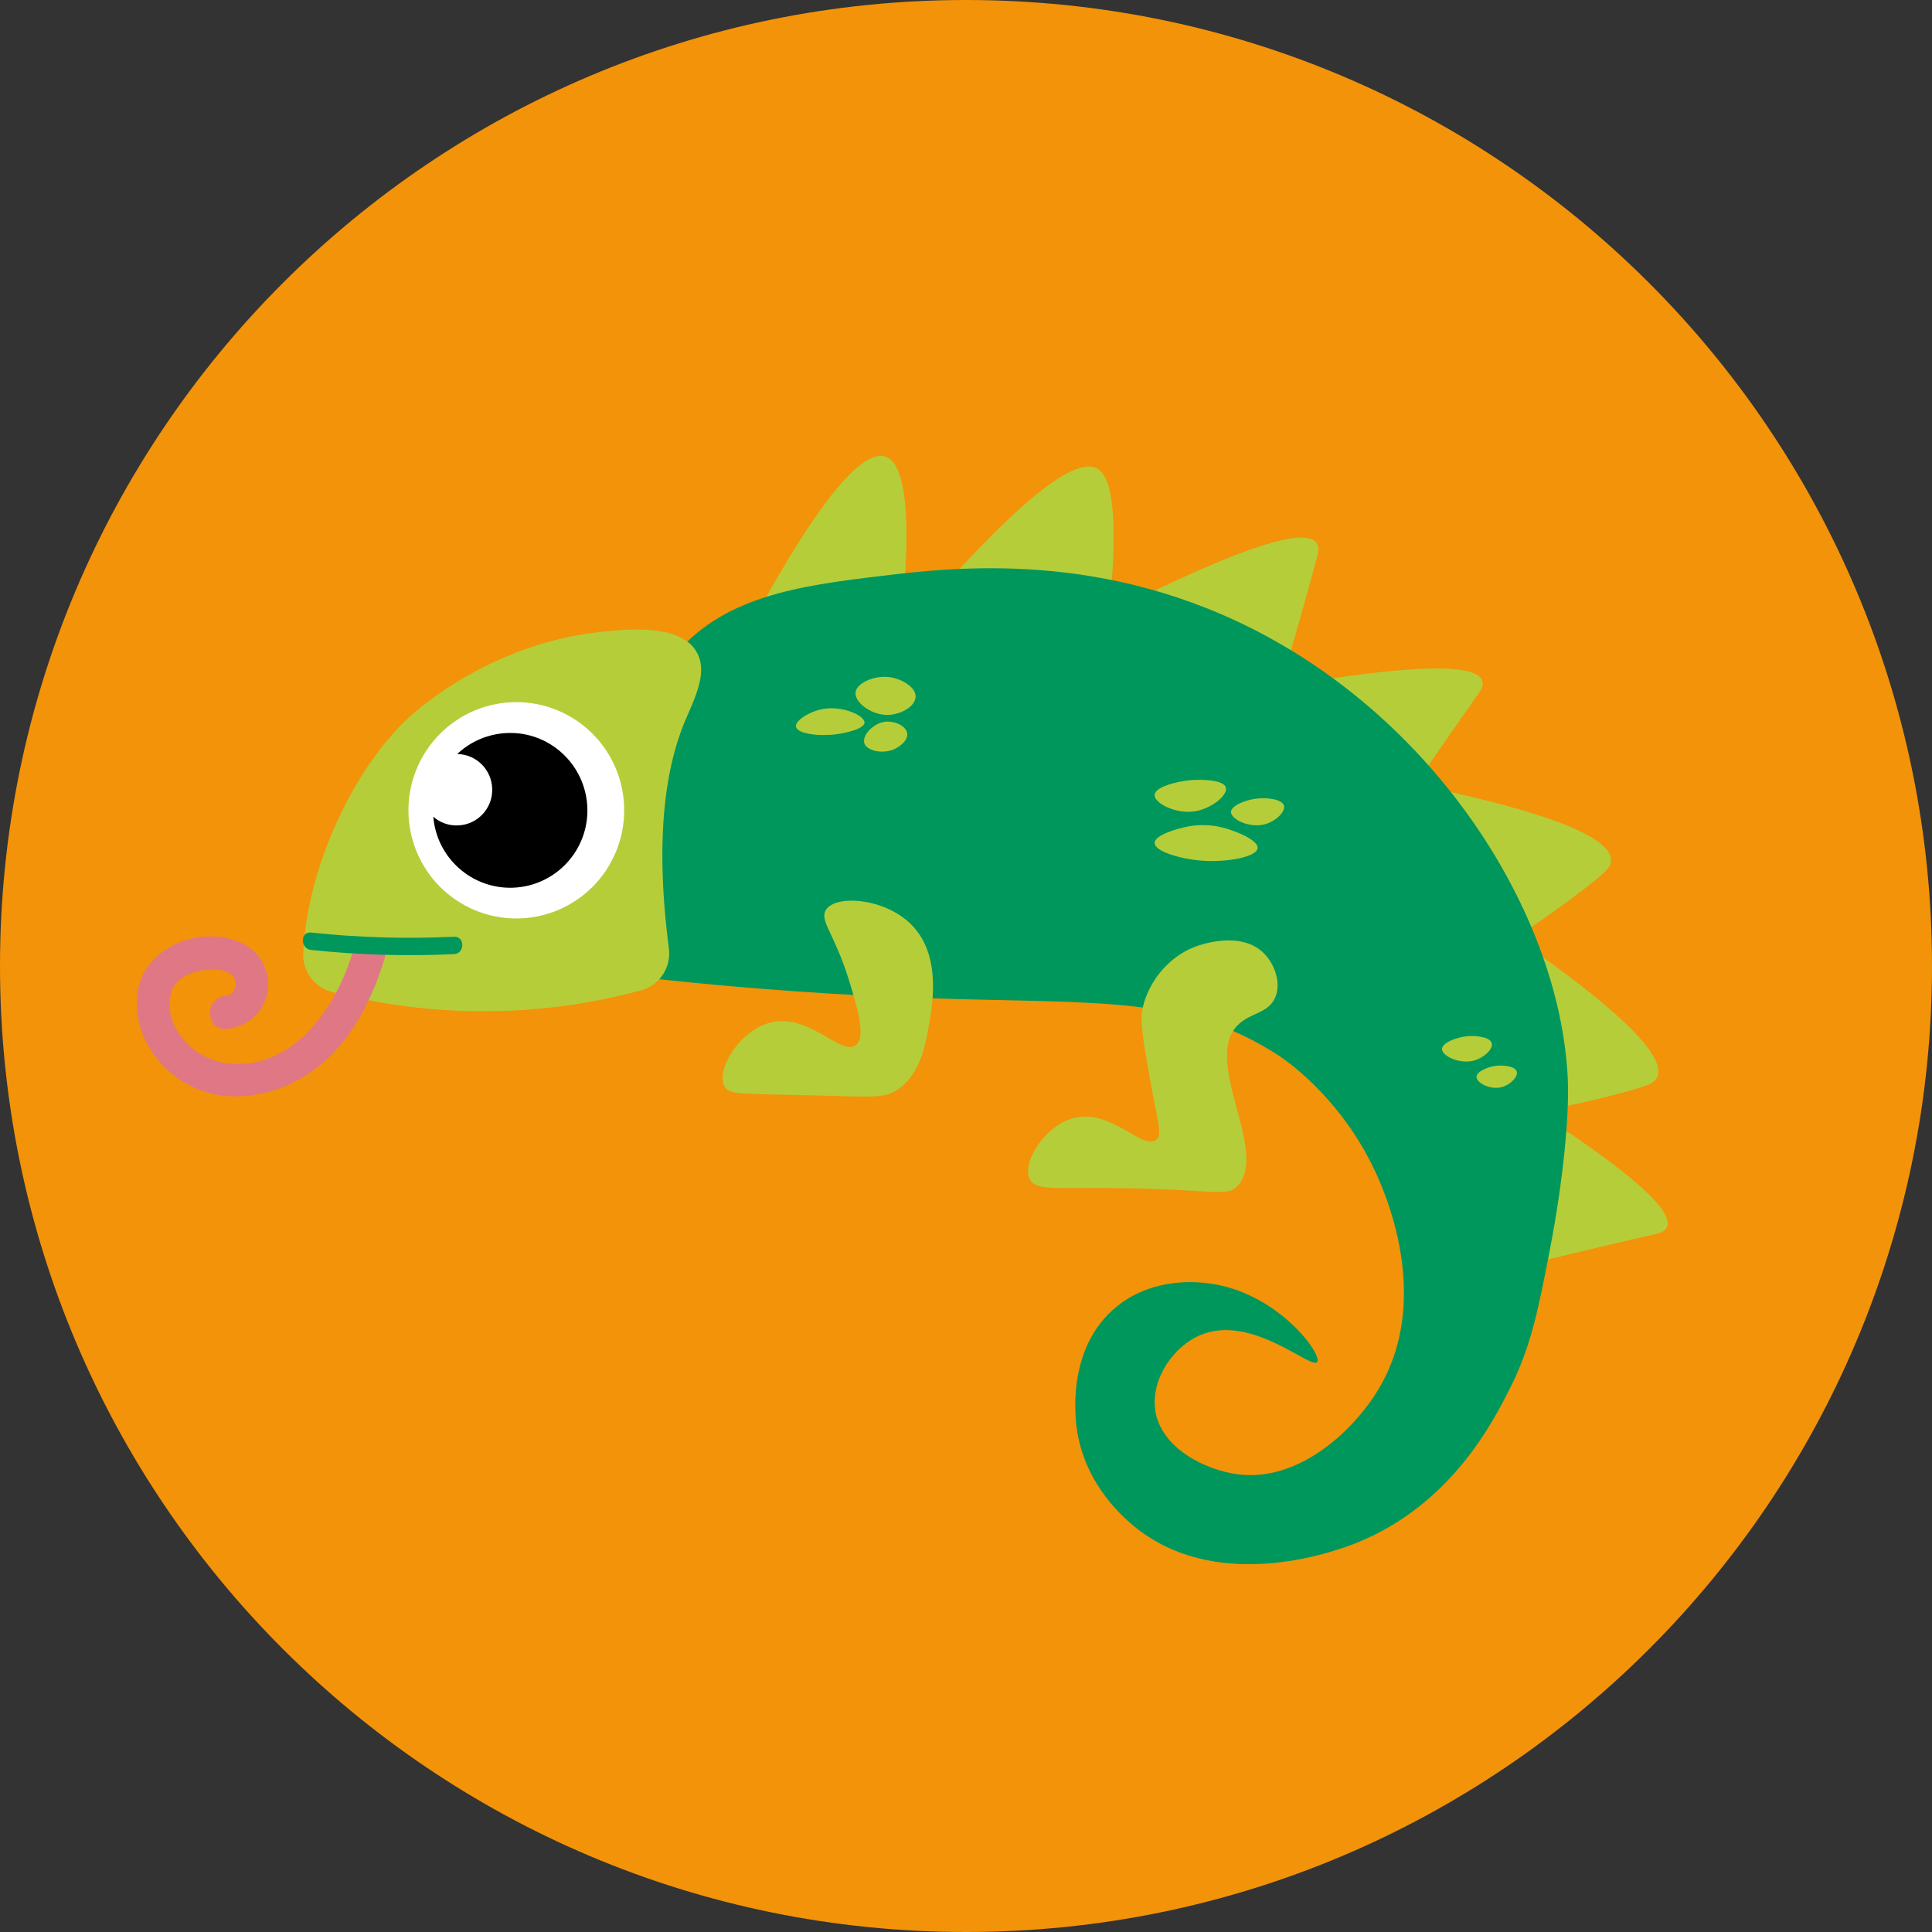 <svg xmlns="http://www.w3.org/2000/svg" xmlns:xlink="http://www.w3.org/1999/xlink" width="200" zoomAndPan="magnify" viewBox="0 0 150 150" height="200" preserveAspectRatio="xMidYMid meet" version="1.0"><rect x="0" y="0" width="150" height="150" fill="#333333" stroke="none"/><defs><clipPath id="8e3667eb9b"><path d="M 75 0 C 33.578 0 0 33.578 0 75 C 0 116.422 33.578 150 75 150 C 116.422 150 150 116.422 150 75 C 150 33.578 116.422 0 75 0 Z M 75 0 " clip-rule="nonzero"/></clipPath><clipPath id="1eb6e3f465"><path d="M 10.219 72 L 30 72 L 30 86 L 10.219 86 Z M 10.219 72 " clip-rule="nonzero"/></clipPath></defs><g clip-path="url(#8e3667eb9b)"><rect x="-15" width="180" fill="#f2930a" y="-15" height="180" fill-opacity="1"/></g><path fill="#b6cd3a" d="M 58.273 48.566 C 60.961 43.57 66.129 34.598 68.742 35.453 C 69.578 35.73 71.051 37.305 70.023 47.668 C 66.105 47.973 62.191 48.27 58.273 48.566 Z M 58.273 48.566 " fill-opacity="1" fill-rule="nonzero"/><path fill="#b6cd3a" d="M 73.188 45.609 C 81.098 36.812 84.027 35.699 85.207 36.395 C 86.574 37.203 86.484 41.004 86.426 43.293 C 86.379 45.117 86.121 46.641 85.871 47.75 C 81.645 47.031 77.414 46.324 73.188 45.609 Z M 73.188 45.609 " fill-opacity="1" fill-rule="nonzero"/><path fill="#b6cd3a" d="M 87.598 46.852 C 93.84 43.766 101.129 40.57 102.227 42.16 C 102.457 42.488 102.348 42.922 102.227 43.355 C 101.414 46.371 100.496 49.625 99.441 53.137 C 95.496 51.043 91.543 48.949 87.598 46.852 Z M 87.598 46.852 " fill-opacity="1" fill-rule="nonzero"/><path fill="#b6cd3a" d="M 101.535 52.961 C 107.594 51.988 114.551 51.211 115.082 52.859 C 115.211 53.266 114.914 53.684 114.59 54.141 C 112.961 56.438 111.238 58.934 109.191 61.918 C 106.645 58.93 104.086 55.945 101.535 52.961 Z M 101.535 52.961 " fill-opacity="1" fill-rule="nonzero"/><path fill="#b6cd3a" d="M 119.277 86.27 C 124.434 89.598 130.129 93.684 129.422 95.27 C 129.25 95.66 128.75 95.77 128.203 95.891 C 125.465 96.512 122.523 97.215 119.008 98.066 C 119.094 94.137 119.184 90.207 119.277 86.27 Z M 119.277 86.27 " fill-opacity="1" fill-rule="nonzero"/><path fill="#b6cd3a" d="M 109.883 60.906 C 118.07 62.586 125.133 64.641 125.082 66.82 C 125.066 67.32 124.684 67.703 123.184 68.871 C 120.992 70.566 118.402 72.402 115.383 74.234 C 113.547 69.793 111.715 65.348 109.883 60.906 Z M 109.883 60.906 " fill-opacity="1" fill-rule="nonzero"/><path fill="#b6cd3a" d="M 116.906 72.309 C 123.82 77.023 129.543 81.645 128.664 83.629 C 128.461 84.09 127.957 84.293 126.125 84.793 C 123.457 85.516 120.355 86.203 116.867 86.723 C 116.871 81.922 116.895 77.117 116.906 72.309 Z M 116.906 72.309 " fill-opacity="1" fill-rule="nonzero"/><path fill="#00975d" d="M 52.18 51.137 C 55.941 46.297 62.078 45.473 68.359 44.723 C 74.035 44.043 85.852 42.625 98.363 49.41 C 112.262 56.945 121.121 71.465 121.719 83.68 C 121.863 86.555 121.355 91.727 120.34 96.977 C 119.418 101.75 118.867 104.594 117.16 107.934 C 115.883 110.445 112.637 116.832 105.344 119.781 C 104.152 120.262 94.969 123.828 88.355 118.742 C 87.105 117.777 84.309 115.254 83.637 111.156 C 83.516 110.441 82.668 104.68 86.734 101.414 C 89.609 99.109 93.07 99.543 93.824 99.637 C 99.176 100.305 102.684 105.148 102.27 105.746 C 101.832 106.375 97.199 101.992 93.23 103.641 C 91.105 104.52 89.379 107.035 89.684 109.422 C 90.074 112.453 93.629 114.125 96.031 114.457 C 100.766 115.113 105.035 111.148 106.996 107.906 C 111.316 100.777 107.418 92.328 106.719 90.84 C 104.289 85.691 100.512 82.762 99.258 81.941 C 91.988 77.219 85.219 77.953 71.832 77.492 C 66.23 77.305 58.211 76.859 48.414 75.719 C 48.094 73.227 47.809 69.617 48.199 65.309 C 48.656 60.305 49.121 55.059 52.18 51.137 Z M 52.18 51.137 " fill-opacity="1" fill-rule="nonzero"/><path fill="#b6cd3a" d="M 46.289 49.105 C 38.242 50.059 32.762 54.805 31.973 55.5 C 27.543 59.43 23.832 67.293 23.543 74.016 C 23.48 75.406 24.406 76.656 25.746 77.008 C 29.246 77.918 33.926 78.703 39.418 78.48 C 43.445 78.316 46.949 77.656 49.789 76.887 C 51.211 76.5 52.125 75.105 51.93 73.641 C 50.719 64.281 51.883 58.832 53.391 55.5 C 54.434 53.184 54.793 51.766 54.031 50.531 C 52.699 48.344 48.199 48.875 46.289 49.105 Z M 46.289 49.105 " fill-opacity="1" fill-rule="nonzero"/><path fill="#ffffff" d="M 48.461 62.91 C 48.461 63.465 48.41 64.008 48.301 64.551 C 48.195 65.09 48.035 65.617 47.824 66.125 C 47.613 66.637 47.355 67.117 47.051 67.578 C 46.746 68.035 46.398 68.461 46.008 68.852 C 45.621 69.238 45.195 69.59 44.738 69.895 C 44.281 70.199 43.801 70.461 43.293 70.672 C 42.785 70.883 42.258 71.043 41.719 71.148 C 41.18 71.258 40.637 71.309 40.086 71.309 C 39.535 71.309 38.992 71.258 38.453 71.148 C 37.914 71.043 37.391 70.883 36.879 70.672 C 36.371 70.461 35.891 70.199 35.434 69.895 C 34.977 69.59 34.551 69.238 34.164 68.852 C 33.773 68.461 33.426 68.035 33.121 67.578 C 32.816 67.117 32.559 66.637 32.348 66.125 C 32.137 65.617 31.977 65.09 31.871 64.551 C 31.762 64.008 31.711 63.465 31.711 62.91 C 31.711 62.359 31.762 61.812 31.871 61.273 C 31.977 60.73 32.137 60.207 32.348 59.699 C 32.559 59.188 32.816 58.703 33.121 58.246 C 33.426 57.789 33.773 57.363 34.164 56.973 C 34.551 56.582 34.977 56.234 35.434 55.93 C 35.891 55.621 36.371 55.363 36.879 55.152 C 37.391 54.941 37.914 54.781 38.453 54.676 C 38.992 54.566 39.535 54.512 40.086 54.512 C 40.637 54.512 41.18 54.566 41.719 54.676 C 42.258 54.781 42.785 54.941 43.293 55.152 C 43.801 55.363 44.281 55.621 44.738 55.93 C 45.195 56.234 45.621 56.582 46.008 56.973 C 46.398 57.363 46.746 57.789 47.051 58.246 C 47.355 58.703 47.613 59.188 47.824 59.699 C 48.035 60.207 48.195 60.73 48.301 61.273 C 48.41 61.812 48.461 62.359 48.461 62.91 Z M 48.461 62.91 " fill-opacity="1" fill-rule="nonzero"/><path fill="#000000" d="M 33.641 63.41 C 33.898 66.586 36.605 69.027 39.816 68.922 C 43.121 68.805 45.715 66.031 45.602 62.715 C 45.484 59.402 42.719 56.797 39.414 56.91 C 37.898 56.965 36.523 57.57 35.5 58.543 C 36.969 58.562 38.16 59.738 38.215 61.223 C 38.27 62.758 37.07 64.039 35.543 64.086 C 34.82 64.113 34.148 63.855 33.641 63.41 Z M 33.641 63.41 " fill-opacity="1" fill-rule="nonzero"/><path fill="#b6cd3a" d="M 63.855 55.055 C 62.824 55.25 61.715 55.953 61.801 56.422 C 61.902 56.984 63.645 57.188 64.957 57.004 C 65.57 56.922 67.094 56.613 67.121 56.105 C 67.141 55.559 65.418 54.758 63.855 55.055 Z M 63.855 55.055 " fill-opacity="1" fill-rule="nonzero"/><path fill="#b6cd3a" d="M 69.176 52.59 C 67.988 52.387 66.52 52.98 66.426 53.758 C 66.332 54.559 67.719 55.566 69.004 55.504 C 69.93 55.465 71.074 54.859 71.086 54.086 C 71.105 53.332 69.996 52.73 69.176 52.59 Z M 69.176 52.59 " fill-opacity="1" fill-rule="nonzero"/><path fill="#b6cd3a" d="M 68.77 56.031 C 67.809 56.121 66.926 57.094 67.105 57.699 C 67.289 58.293 68.492 58.543 69.348 58.199 C 69.82 58.012 70.5 57.512 70.434 56.949 C 70.359 56.348 69.465 55.973 68.77 56.031 Z M 68.77 56.031 " fill-opacity="1" fill-rule="nonzero"/><path fill="#b6cd3a" d="M 92.176 64.18 C 91.426 64.328 89.637 64.828 89.645 65.449 C 89.648 66.133 91.812 66.746 93.555 66.836 C 95.305 66.93 97.562 66.543 97.637 65.855 C 97.711 65.227 95.938 64.5 94.875 64.242 C 94.328 64.105 93.359 63.945 92.176 64.18 Z M 92.176 64.18 " fill-opacity="1" fill-rule="nonzero"/><path fill="#b6cd3a" d="M 92.41 60.574 C 91.379 60.672 89.676 61.082 89.645 61.715 C 89.609 62.344 91.219 63.195 92.691 63 C 94.055 62.816 95.332 61.738 95.18 61.148 C 95.008 60.535 93.293 60.5 92.41 60.574 Z M 92.41 60.574 " fill-opacity="1" fill-rule="nonzero"/><path fill="#b6cd3a" d="M 97.703 61.988 C 96.781 62.062 95.57 62.535 95.574 63.055 C 95.582 63.621 97.062 64.344 98.27 63.977 C 99.035 63.75 99.816 63.039 99.688 62.555 C 99.547 62.035 98.375 61.934 97.703 61.988 Z M 97.703 61.988 " fill-opacity="1" fill-rule="nonzero"/><path fill="#b6cd3a" d="M 113.957 80.449 C 113.09 80.523 111.949 80.965 111.957 81.457 C 111.965 81.992 113.359 82.664 114.488 82.328 C 115.215 82.113 115.945 81.445 115.82 80.992 C 115.688 80.5 114.59 80.402 113.957 80.449 Z M 113.957 80.449 " fill-opacity="1" fill-rule="nonzero"/><path fill="#b6cd3a" d="M 116.254 82.738 C 115.555 82.801 114.629 83.191 114.637 83.617 C 114.645 84.09 115.77 84.676 116.684 84.379 C 117.27 84.191 117.863 83.605 117.762 83.207 C 117.66 82.781 116.766 82.699 116.254 82.738 Z M 116.254 82.738 " fill-opacity="1" fill-rule="nonzero"/><g clip-path="url(#1eb6e3f465)"><path fill="#df7884" d="M 27.367 73.984 C 26.094 78.137 22.949 82.855 18.047 82.598 C 16.215 82.504 14.492 81.438 13.633 79.805 C 13.219 79.027 13.051 78.102 13.242 77.238 C 13.461 76.211 14.297 75.68 15.262 75.43 C 16.055 75.227 17.793 75.082 18.203 75.969 C 18.344 76.273 18.297 76.758 18.094 77.027 C 18.02 77.129 17.852 77.223 17.766 77.258 C 17.684 77.293 17.582 77.32 17.496 77.34 C 17.664 77.297 17.523 77.332 17.434 77.34 C 15.812 77.527 15.996 80.074 17.625 79.883 C 19.145 79.707 20.418 78.703 20.734 77.156 C 21.086 75.461 20.23 73.855 18.652 73.168 C 15.543 71.809 11.152 73.504 10.676 77.09 C 10.277 80.086 12.102 82.887 14.695 84.258 C 17.414 85.695 20.68 85.223 23.285 83.766 C 26.77 81.82 28.727 78.129 29.859 74.438 C 30.059 73.773 29.461 73.066 28.84 72.949 C 28.113 72.828 27.57 73.32 27.367 73.984 Z M 27.367 73.984 " fill-opacity="1" fill-rule="nonzero"/></g><path fill="#00975d" d="M 24.156 73.754 C 27.84 74.145 31.547 74.254 35.246 74.078 C 36.105 74.039 36.113 72.688 35.246 72.727 C 31.543 72.902 27.84 72.797 24.156 72.402 C 23.293 72.309 23.301 73.668 24.156 73.754 Z M 24.156 73.754 " fill-opacity="1" fill-rule="nonzero"/><path fill="#b6cd3a" d="M 64.129 70.637 C 63.598 71.484 64.785 72.449 65.91 76.09 C 66.547 78.168 67.27 80.5 66.445 81.145 C 65.336 82.023 62.852 78.684 59.895 79.371 C 57.465 79.93 55.578 83.008 56.234 84.328 C 56.59 85.035 57.512 84.898 63.297 85.047 C 67.934 85.172 68.73 85.285 69.758 84.551 C 71.469 83.32 71.855 81.168 72.137 79.484 C 72.426 77.805 73.074 74.023 70.684 71.715 C 68.602 69.703 64.871 69.461 64.129 70.637 Z M 64.129 70.637 " fill-opacity="1" fill-rule="nonzero"/><path fill="#b6cd3a" d="M 88.727 78.203 C 88.484 79.23 88.742 80.707 89.258 83.617 C 89.891 87.195 90.27 88.094 89.777 88.484 C 88.707 89.328 86.316 86.117 83.469 86.777 C 81.133 87.316 79.312 90.281 79.945 91.551 C 80.406 92.461 81.934 92.199 86.746 92.246 C 94.289 92.32 95.246 93.008 96.129 92.023 C 98.504 89.355 93.301 82.312 96.129 79.559 C 97.117 78.594 98.559 78.684 99.051 77.332 C 99.453 76.219 98.941 74.859 98.18 74.066 C 96.363 72.168 93.062 73.395 92.746 73.52 C 90.621 74.348 89.172 76.301 88.727 78.203 Z M 88.727 78.203 " fill-opacity="1" fill-rule="nonzero"/></svg>
